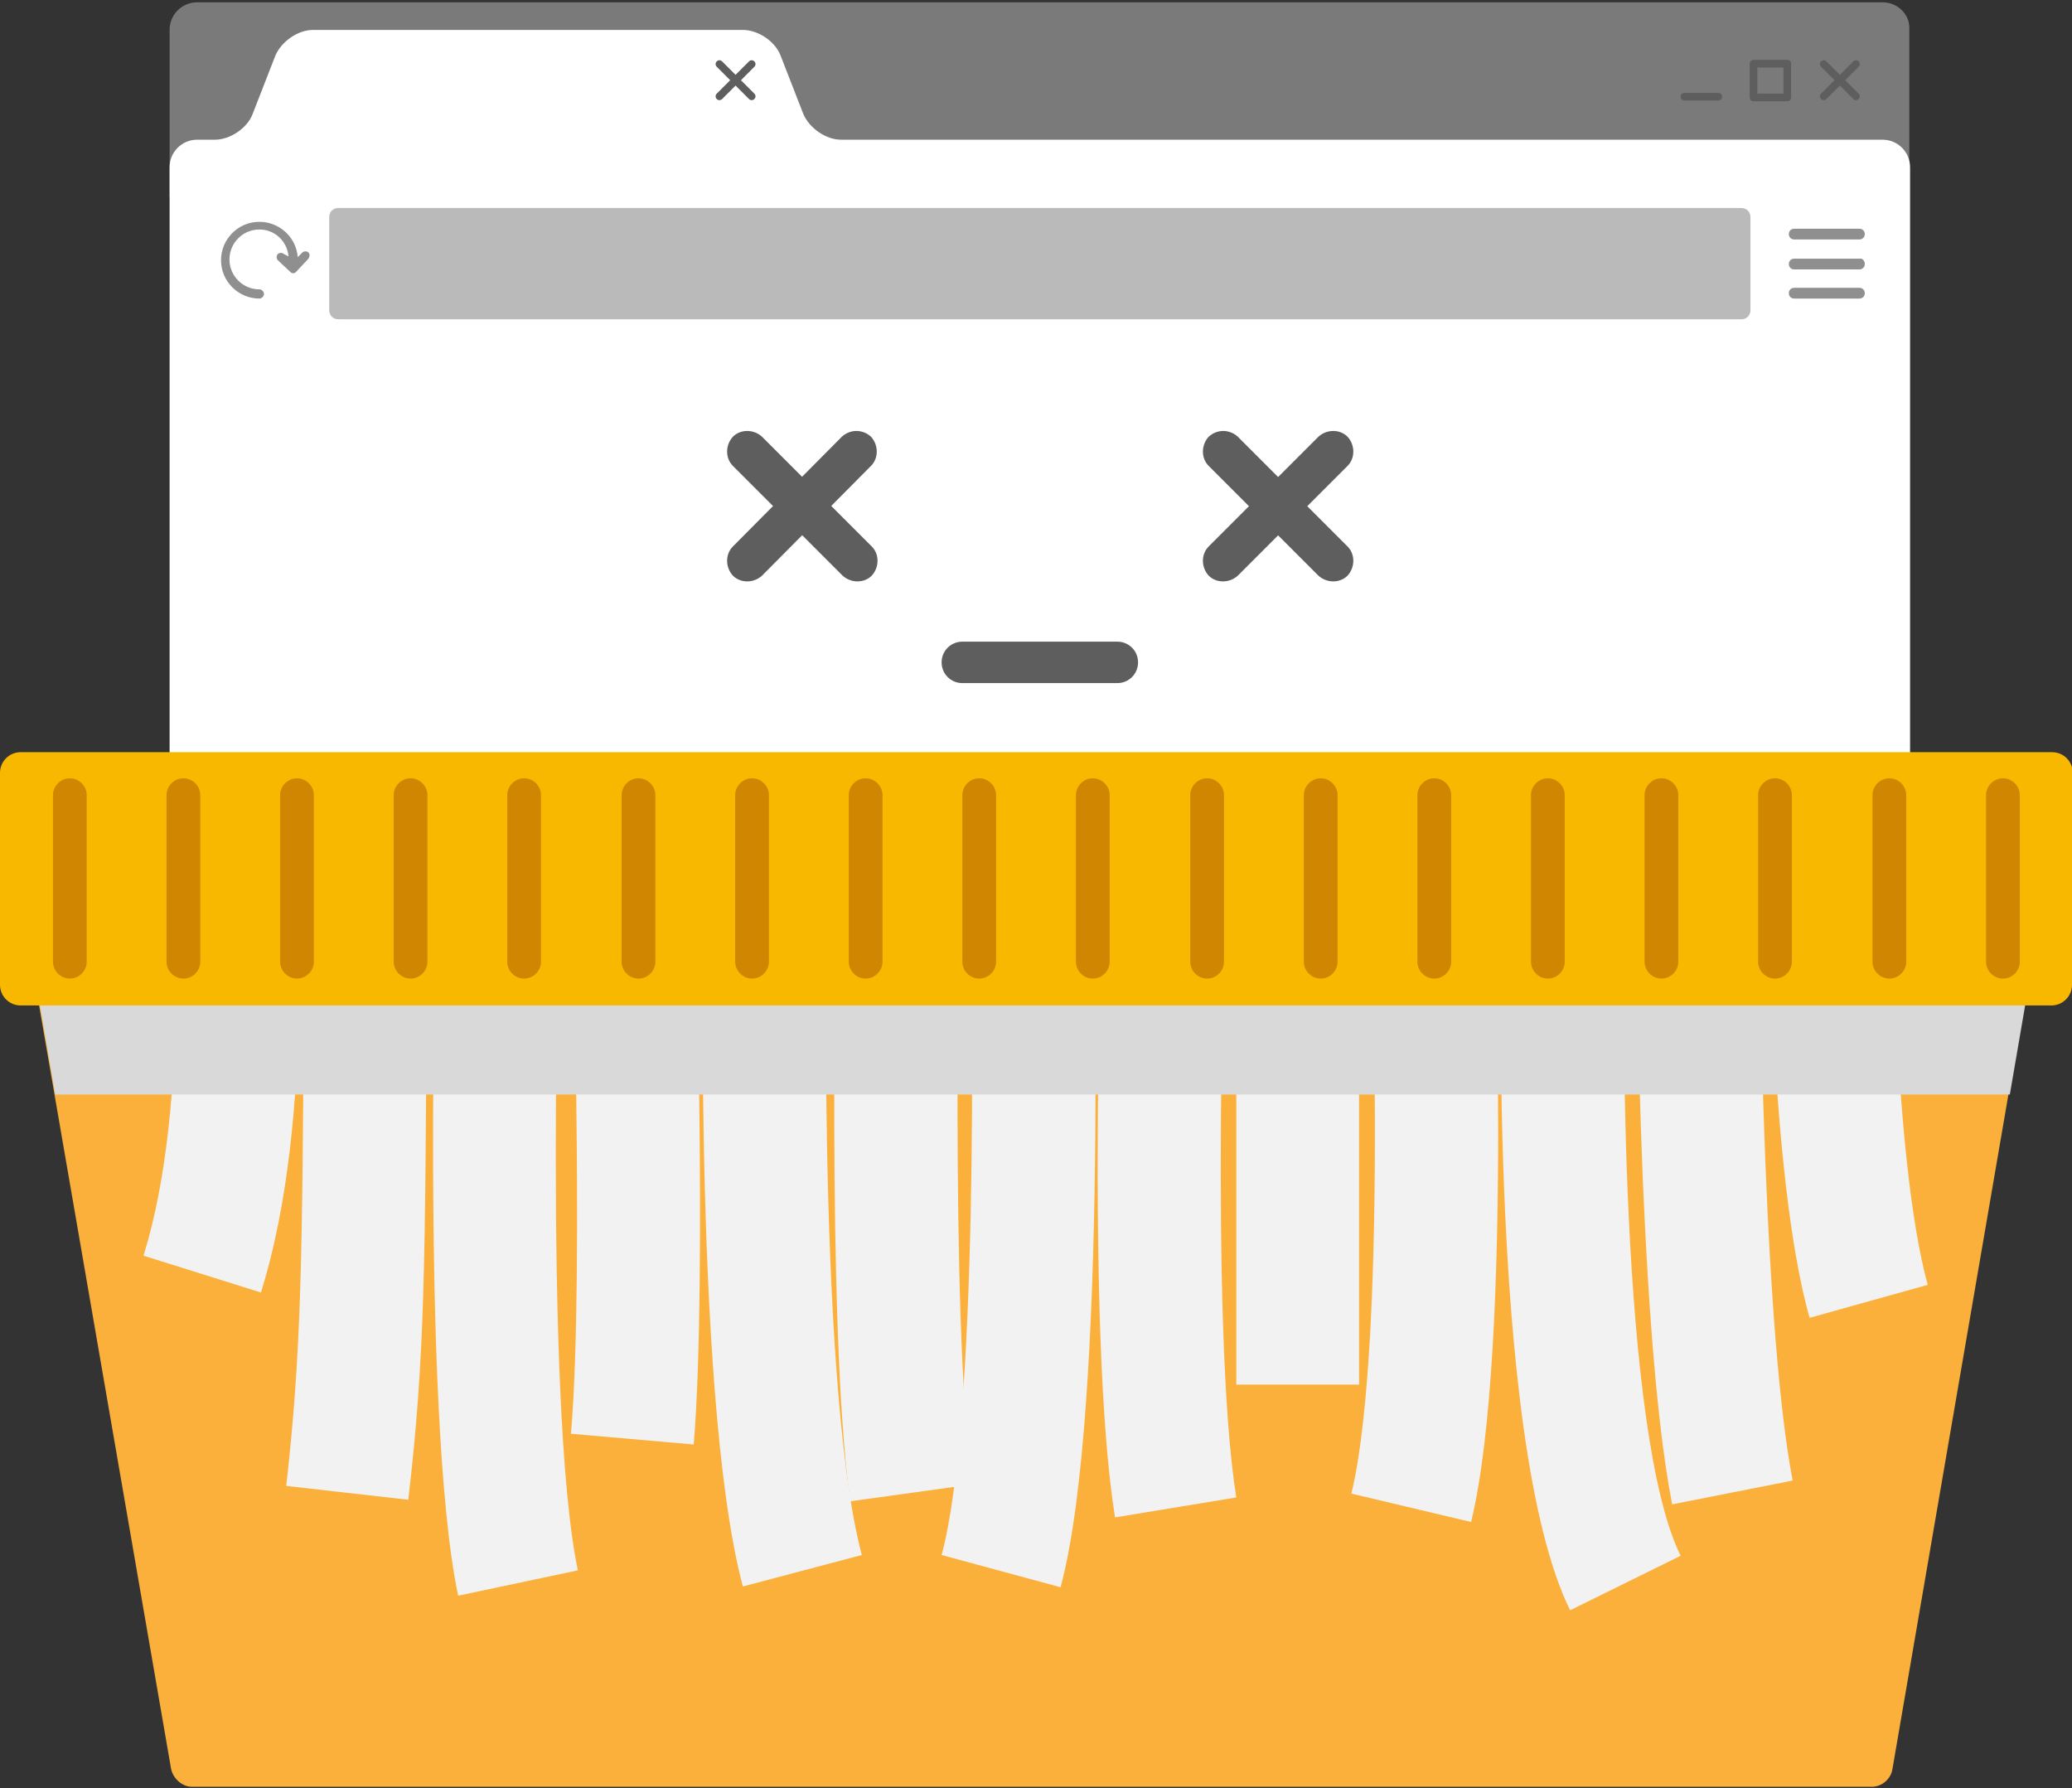 <?xml version="1.0" encoding="utf-8"?>
<!-- Generator: Adobe Illustrator 25.4.1, SVG Export Plug-In . SVG Version: 6.00 Build 0)  -->
<svg version="1.1" id="Capa_1" xmlns="http://www.w3.org/2000/svg" xmlns:xlink="http://www.w3.org/1999/xlink" x="0px" y="0px"
	 viewBox="0 0 270 233" style="enable-background:new 0 0 270 233;" xml:space="preserve">
<rect x="0" y="0" width="270" height="233" fill="#333333" stroke="none"/>
<style type="text/css">
	.st0{fill:#FBB03B;}
	.st1{fill:#7A7A7A;}
	.st2{fill:url(#SVGID_1_);}
	.st3{fill:#5E5E5E;}
	.st4{fill:#BABABA;}
	.st5{fill:none;stroke:#5E5E5E;stroke-linecap:round;stroke-linejoin:round;stroke-miterlimit:10;}
	.st6{fill:#8F8F8F;}
	.st7{fill:#F2F2F2;}
	.st8{fill:#D9D9D9;}
	.st9{fill:#F9B800;}
	.st10{fill:#D18602;}
</style>
<g>
	<g>
		<path class="st0" d="M246.6,230.5c-0.2,1.3-1.4,2.3-2.7,2.3H25c-1.2,0-2.4-1-2.7-2.3l-18.5-107c-0.3-1.7,0.7-3.1,2.1-3.1h257
			c1.5,0,2.4,1.4,2.1,3.1L246.6,230.5z"/>
		<path class="st1" d="M245.3,0.3H25.7c-2,0-3.6,1.6-3.6,3.6v21.8h226.7V3.8C248.9,1.9,247.3,0.3,245.3,0.3z"/>
		<linearGradient id="SVGID_1_" gradientUnits="userSpaceOnUse" x1="135.512" y1="102.768" x2="135.512" y2="123.378">
			<stop  offset="0" style="stop-color:#FFFFFF"/>
			<stop  offset="1" style="stop-color:#BBDBF0"/>
		</linearGradient>
		<path class="st2" d="M109.6,18.2c-2,0-4.1-1.5-4.9-3.3l-3-7.7c-0.7-1.8-2.9-3.3-4.9-3.3h-56c-2,0-4.1,1.5-4.9,3.3l-3,7.7
			c-0.7,1.8-2.9,3.3-4.9,3.3h-2.3c-2,0-3.6,1.6-3.6,3.6v100.3c0,2,1.6,3.6,3.6,3.6h219.6c2,0,3.6-1.6,3.6-3.6V21.8
			c0-2-1.6-3.6-3.6-3.6H109.6z"/>
		<g>
			<path class="st3" d="M94.1,12.9c-0.2,0.2-0.5,0.2-0.7,0l0,0c-0.2-0.2-0.2-0.5,0-0.7L97.6,8c0.2-0.2,0.5-0.2,0.7,0l0,0
				c0.2,0.2,0.2,0.5,0,0.7L94.1,12.9z"/>
			<path class="st3" d="M93.4,8.7c-0.2-0.2-0.2-0.5,0-0.7l0,0c0.2-0.2,0.5-0.2,0.7,0l4.2,4.2c0.2,0.2,0.2,0.5,0,0.7l0,0
				c-0.2,0.2-0.5,0.2-0.7,0L93.4,8.7z"/>
		</g>
		<g>
			<path class="st3" d="M238,12.9c-0.2,0.2-0.5,0.2-0.7,0l0,0c-0.2-0.2-0.2-0.5,0-0.7l4.2-4.2c0.2-0.2,0.5-0.2,0.7,0l0,0
				c0.2,0.2,0.2,0.5,0,0.7L238,12.9z"/>
			<path class="st3" d="M237.3,8.7c-0.2-0.2-0.2-0.5,0-0.7l0,0c0.2-0.2,0.5-0.2,0.7,0l4.2,4.2c0.2,0.2,0.2,0.5,0,0.7l0,0
				c-0.2,0.2-0.5,0.2-0.7,0L237.3,8.7z"/>
		</g>
		<path class="st4" d="M228.1,40.4c0,0.7-0.5,1.2-1.2,1.2H44.1c-0.7,0-1.2-0.5-1.2-1.2V28.3c0-0.7,0.5-1.2,1.2-1.2h182.8
			c0.7,0,1.2,0.5,1.2,1.2V40.4z"/>
		<rect x="228.5" y="8.3" class="st5" width="4.4" height="4.4"/>
		<line class="st5" x1="223.9" y1="12.6" x2="219.5" y2="12.6"/>
		<g>
			<g>
				<g>
					<g>
						<path class="st3" d="M95.5,60.7c-1-1-1-2.7,0-3.8l0,0c1-1,2.7-1,3.8,0l14.3,14.3c1,1,1,2.7,0,3.8l0,0c-1,1-2.7,1-3.8,0
							L95.5,60.7z"/>
					</g>
					<g>
						<path class="st3" d="M113.5,60.7c1-1,1-2.7,0-3.8l0,0c-1.1-1-2.7-1-3.8,0L95.5,71.2c-1,1-1,2.7,0,3.8l0,0c1,1,2.7,1,3.8,0
							L113.5,60.7z"/>
					</g>
				</g>
				<g>
					<g>
						<path class="st3" d="M157.5,60.7c-1-1-1-2.7,0-3.8l0,0c1.1-1,2.7-1,3.8,0l14.3,14.3c1,1,1,2.7,0,3.8l0,0c-1,1-2.7,1-3.8,0
							L157.5,60.7z"/>
					</g>
					<g>
						<path class="st3" d="M175.6,60.7c1-1,1-2.7,0-3.8l0,0c-1-1-2.7-1-3.8,0l-14.3,14.3c-1,1-1,2.7,0,3.8l0,0c1,1,2.7,1,3.8,0
							L175.6,60.7z"/>
					</g>
				</g>
			</g>
			<g>
				<path class="st3" d="M145.6,89c1.5,0,2.7-1.2,2.7-2.7l0,0c0-1.5-1.2-2.7-2.7-2.7l-20.2,0c-1.5,0-2.7,1.2-2.7,2.7l0,0
					c0,1.5,1.2,2.7,2.7,2.7H145.6z"/>
			</g>
		</g>
		<g>
			<path class="st6" d="M243,30.5c0,0.4-0.3,0.7-0.7,0.7h-8.5c-0.4,0-0.7-0.3-0.7-0.7l0,0c0-0.4,0.3-0.7,0.7-0.7h8.5
				C242.7,29.8,243,30.1,243,30.5L243,30.5z"/>
			<path class="st6" d="M243,34.4c0,0.4-0.3,0.7-0.7,0.7h-8.5c-0.4,0-0.7-0.3-0.7-0.7l0,0c0-0.4,0.3-0.7,0.7-0.7h8.5
				C242.7,33.6,243,34,243,34.4L243,34.4z"/>
			<path class="st6" d="M243,38.2c0,0.4-0.3,0.7-0.7,0.7h-8.5c-0.4,0-0.7-0.3-0.7-0.7l0,0c0-0.4,0.3-0.7,0.7-0.7h8.5
				C242.7,37.5,243,37.8,243,38.2L243,38.2z"/>
		</g>
		<path class="st6" d="M40.2,32.9c-0.2-0.2-0.6-0.2-0.8,0l-0.6,0.6c-0.2-2.6-2.4-4.6-5-4.6c-2.8,0-5,2.3-5,5c0,2.8,2.3,5,5,5
			c0.3,0,0.6-0.3,0.6-0.6c0-0.3-0.3-0.6-0.6-0.6c-2.1,0-3.9-1.7-3.9-3.9c0-2.1,1.7-3.9,3.9-3.9c2,0,3.6,1.5,3.8,3.5L37,33.1
			c-0.2-0.2-0.6-0.2-0.8,0c-0.2,0.2-0.2,0.6,0,0.8l1.6,1.5c0.1,0.1,0.2,0.2,0.4,0.2c0,0,0,0,0,0c0.2,0,0.3-0.1,0.4-0.2l1.5-1.6
			C40.4,33.5,40.4,33.1,40.2,32.9z"/>
		<g>
			<g>
				<path class="st7" d="M34,168.4l-15.3-4.8c6.3-20.2,3.7-50.6,3.6-50.9l16-1.5C38.4,112.6,41.3,145.1,34,168.4z"/>
			</g>
			<g>
				<path class="st7" d="M53.2,195.4l-15.9-1.8c2-17.8,2.1-29.5,2.3-64.4c0-5.2,0.1-10.9,0.1-17.3l16,0.1c0,6.3-0.1,12-0.1,17.2
					C55.4,164.7,55.4,176.7,53.2,195.4z"/>
			</g>
			<g>
				<path class="st7" d="M59.7,207.9c-5-23.8-2.8-93.3-2.7-96.2l16,0.5c0,0.7-2.3,70.4,2.3,92.4L59.7,207.9z"/>
			</g>
			<g>
				<path class="st7" d="M90.4,188.2l-16-1.4c1.8-20.9,0-74.1,0-74.6l16-0.5C90.5,113.9,92.2,166.4,90.4,188.2z"/>
			</g>
			<g>
				<path class="st7" d="M96.8,206.7c-6.7-25.2-5.1-92.1-5-95l16,0.4c0,0.7-1.6,67.5,4.5,90.5L96.8,206.7z"/>
			</g>
			<g>
				<path class="st7" d="M110.8,195.6c-3.2-22.4-1.8-81.3-1.7-83.8l16,0.4c0,0.6-1.4,60,1.6,81.2L110.8,195.6z"/>
			</g>
			<g>
				<path class="st7" d="M138.2,206.8l-15.5-4.2c4.7-17.3,4.2-71.1,3.6-90.4l16-0.5C142.5,114.7,144.5,183.6,138.2,206.8z"/>
			</g>
			<g>
				<path class="st7" d="M145.3,197.7c-3.9-24.1-1.6-83.5-1.5-86.1l16,0.6c0,0.6-2.3,60.4,1.3,82.9L145.3,197.7z"/>
			</g>
			<g>
				<rect x="161.1" y="112" class="st7" width="16" height="68.4"/>
			</g>
			<g>
				<path class="st7" d="M191.7,198.3l-15.6-3.7c5-20.9,2.4-81.6,2.3-82.3l16-0.7C194.6,114.2,197.3,175.2,191.7,198.3z"/>
			</g>
			<g>
				<path class="st7" d="M204.6,209.8c-11-22.3-9-90.4-8.7-98.1l16,0.6c-0.7,19.8-0.7,74.6,7.1,90.4L204.6,209.8z"/>
			</g>
			<g>
				<path class="st7" d="M217.9,196c-4.7-23.9-4.7-81.6-4.7-84h16c0,0.6,0.1,58.6,4.4,80.9L217.9,196z"/>
			</g>
			<g>
				<path class="st7" d="M235.8,171.7c-5.3-18.9-5.3-58.1-5.3-59.7l16,0c0,0.4,0.1,38.7,4.7,55.4L235.8,171.7z"/>
			</g>
		</g>
	</g>
	<g>
		<path class="st8" d="M263,120.3H6c-1.5,0-2.4,1.4-2.1,3.1l3.3,19.2h254.7l3.3-19.2C265.4,121.7,264.5,120.3,263,120.3z"/>
		<path class="st9" d="M270,128.3c0,1.5-1.2,2.7-2.7,2.7H2.7c-1.5,0-2.7-1.2-2.7-2.7v-27.6C0,99.2,1.2,98,2.7,98h264.7
			c1.5,0,2.7,1.2,2.7,2.7V128.3z"/>
		<g>
			<g>
				<path class="st10" d="M11.3,125.3c0,1.2-1,2.2-2.2,2.2l0,0c-1.2,0-2.2-1-2.2-2.2v-21.7c0-1.2,1-2.2,2.2-2.2l0,0
					c1.2,0,2.2,1,2.2,2.2V125.3z"/>
				<path class="st10" d="M26.1,125.3c0,1.2-1,2.2-2.2,2.2l0,0c-1.2,0-2.2-1-2.2-2.2v-21.7c0-1.2,1-2.2,2.2-2.2l0,0
					c1.2,0,2.2,1,2.2,2.2V125.3z"/>
				<path class="st10" d="M40.9,125.3c0,1.2-1,2.2-2.2,2.2l0,0c-1.2,0-2.2-1-2.2-2.2v-21.7c0-1.2,1-2.2,2.2-2.2l0,0
					c1.2,0,2.2,1,2.2,2.2V125.3z"/>
				<path class="st10" d="M55.7,125.3c0,1.2-1,2.2-2.2,2.2l0,0c-1.2,0-2.2-1-2.2-2.2v-21.7c0-1.2,1-2.2,2.2-2.2l0,0
					c1.2,0,2.2,1,2.2,2.2V125.3z"/>
				<path class="st10" d="M70.5,125.3c0,1.2-1,2.2-2.2,2.2l0,0c-1.2,0-2.2-1-2.2-2.2v-21.7c0-1.2,1-2.2,2.2-2.2l0,0
					c1.2,0,2.2,1,2.2,2.2V125.3z"/>
				<path class="st10" d="M85.4,125.3c0,1.2-1,2.2-2.2,2.2l0,0c-1.2,0-2.2-1-2.2-2.2v-21.7c0-1.2,1-2.2,2.2-2.2l0,0
					c1.2,0,2.2,1,2.2,2.2V125.3z"/>
				<path class="st10" d="M100.2,125.3c0,1.2-1,2.2-2.2,2.2l0,0c-1.2,0-2.2-1-2.2-2.2v-21.7c0-1.2,1-2.2,2.2-2.2l0,0
					c1.2,0,2.2,1,2.2,2.2V125.3z"/>
				<path class="st10" d="M115,125.3c0,1.2-1,2.2-2.2,2.2l0,0c-1.2,0-2.2-1-2.2-2.2v-21.7c0-1.2,1-2.2,2.2-2.2l0,0
					c1.2,0,2.2,1,2.2,2.2V125.3z"/>
				<path class="st10" d="M129.8,125.3c0,1.2-1,2.2-2.2,2.2l0,0c-1.2,0-2.2-1-2.2-2.2v-21.7c0-1.2,1-2.2,2.2-2.2l0,0
					c1.2,0,2.2,1,2.2,2.2V125.3z"/>
				<path class="st10" d="M144.6,125.3c0,1.2-1,2.2-2.2,2.2l0,0c-1.2,0-2.2-1-2.2-2.2v-21.7c0-1.2,1-2.2,2.2-2.2l0,0
					c1.2,0,2.2,1,2.2,2.2V125.3z"/>
				<path class="st10" d="M159.5,125.3c0,1.2-1,2.2-2.2,2.2l0,0c-1.2,0-2.2-1-2.2-2.2v-21.7c0-1.2,1-2.2,2.2-2.2l0,0
					c1.2,0,2.2,1,2.2,2.2V125.3z"/>
				<path class="st10" d="M174.3,125.3c0,1.2-1,2.2-2.2,2.2l0,0c-1.2,0-2.2-1-2.2-2.2v-21.7c0-1.2,1-2.2,2.2-2.2l0,0
					c1.2,0,2.2,1,2.2,2.2V125.3z"/>
				<path class="st10" d="M189.1,125.3c0,1.2-1,2.2-2.2,2.2l0,0c-1.2,0-2.2-1-2.2-2.2v-21.7c0-1.2,1-2.2,2.2-2.2l0,0
					c1.2,0,2.2,1,2.2,2.2V125.3z"/>
				<path class="st10" d="M203.9,125.3c0,1.2-1,2.2-2.2,2.2l0,0c-1.2,0-2.2-1-2.2-2.2v-21.7c0-1.2,1-2.2,2.2-2.2l0,0
					c1.2,0,2.2,1,2.2,2.2V125.3z"/>
				<path class="st10" d="M218.7,125.3c0,1.2-1,2.2-2.2,2.2l0,0c-1.2,0-2.2-1-2.2-2.2v-21.7c0-1.2,1-2.2,2.2-2.2l0,0
					c1.2,0,2.2,1,2.2,2.2V125.3z"/>
				<path class="st10" d="M233.5,125.3c0,1.2-1,2.2-2.2,2.2l0,0c-1.2,0-2.2-1-2.2-2.2v-21.7c0-1.2,1-2.2,2.2-2.2l0,0
					c1.2,0,2.2,1,2.2,2.2V125.3z"/>
				<path class="st10" d="M248.4,125.3c0,1.2-1,2.2-2.2,2.2l0,0c-1.2,0-2.2-1-2.2-2.2v-21.7c0-1.2,1-2.2,2.2-2.2l0,0
					c1.2,0,2.2,1,2.2,2.2V125.3z"/>
				<path class="st10" d="M263.2,125.3c0,1.2-1,2.2-2.2,2.2l0,0c-1.2,0-2.2-1-2.2-2.2v-21.7c0-1.2,1-2.2,2.2-2.2l0,0
					c1.2,0,2.2,1,2.2,2.2V125.3z"/>
			</g>
		</g>
	</g>
</g>
</svg>
